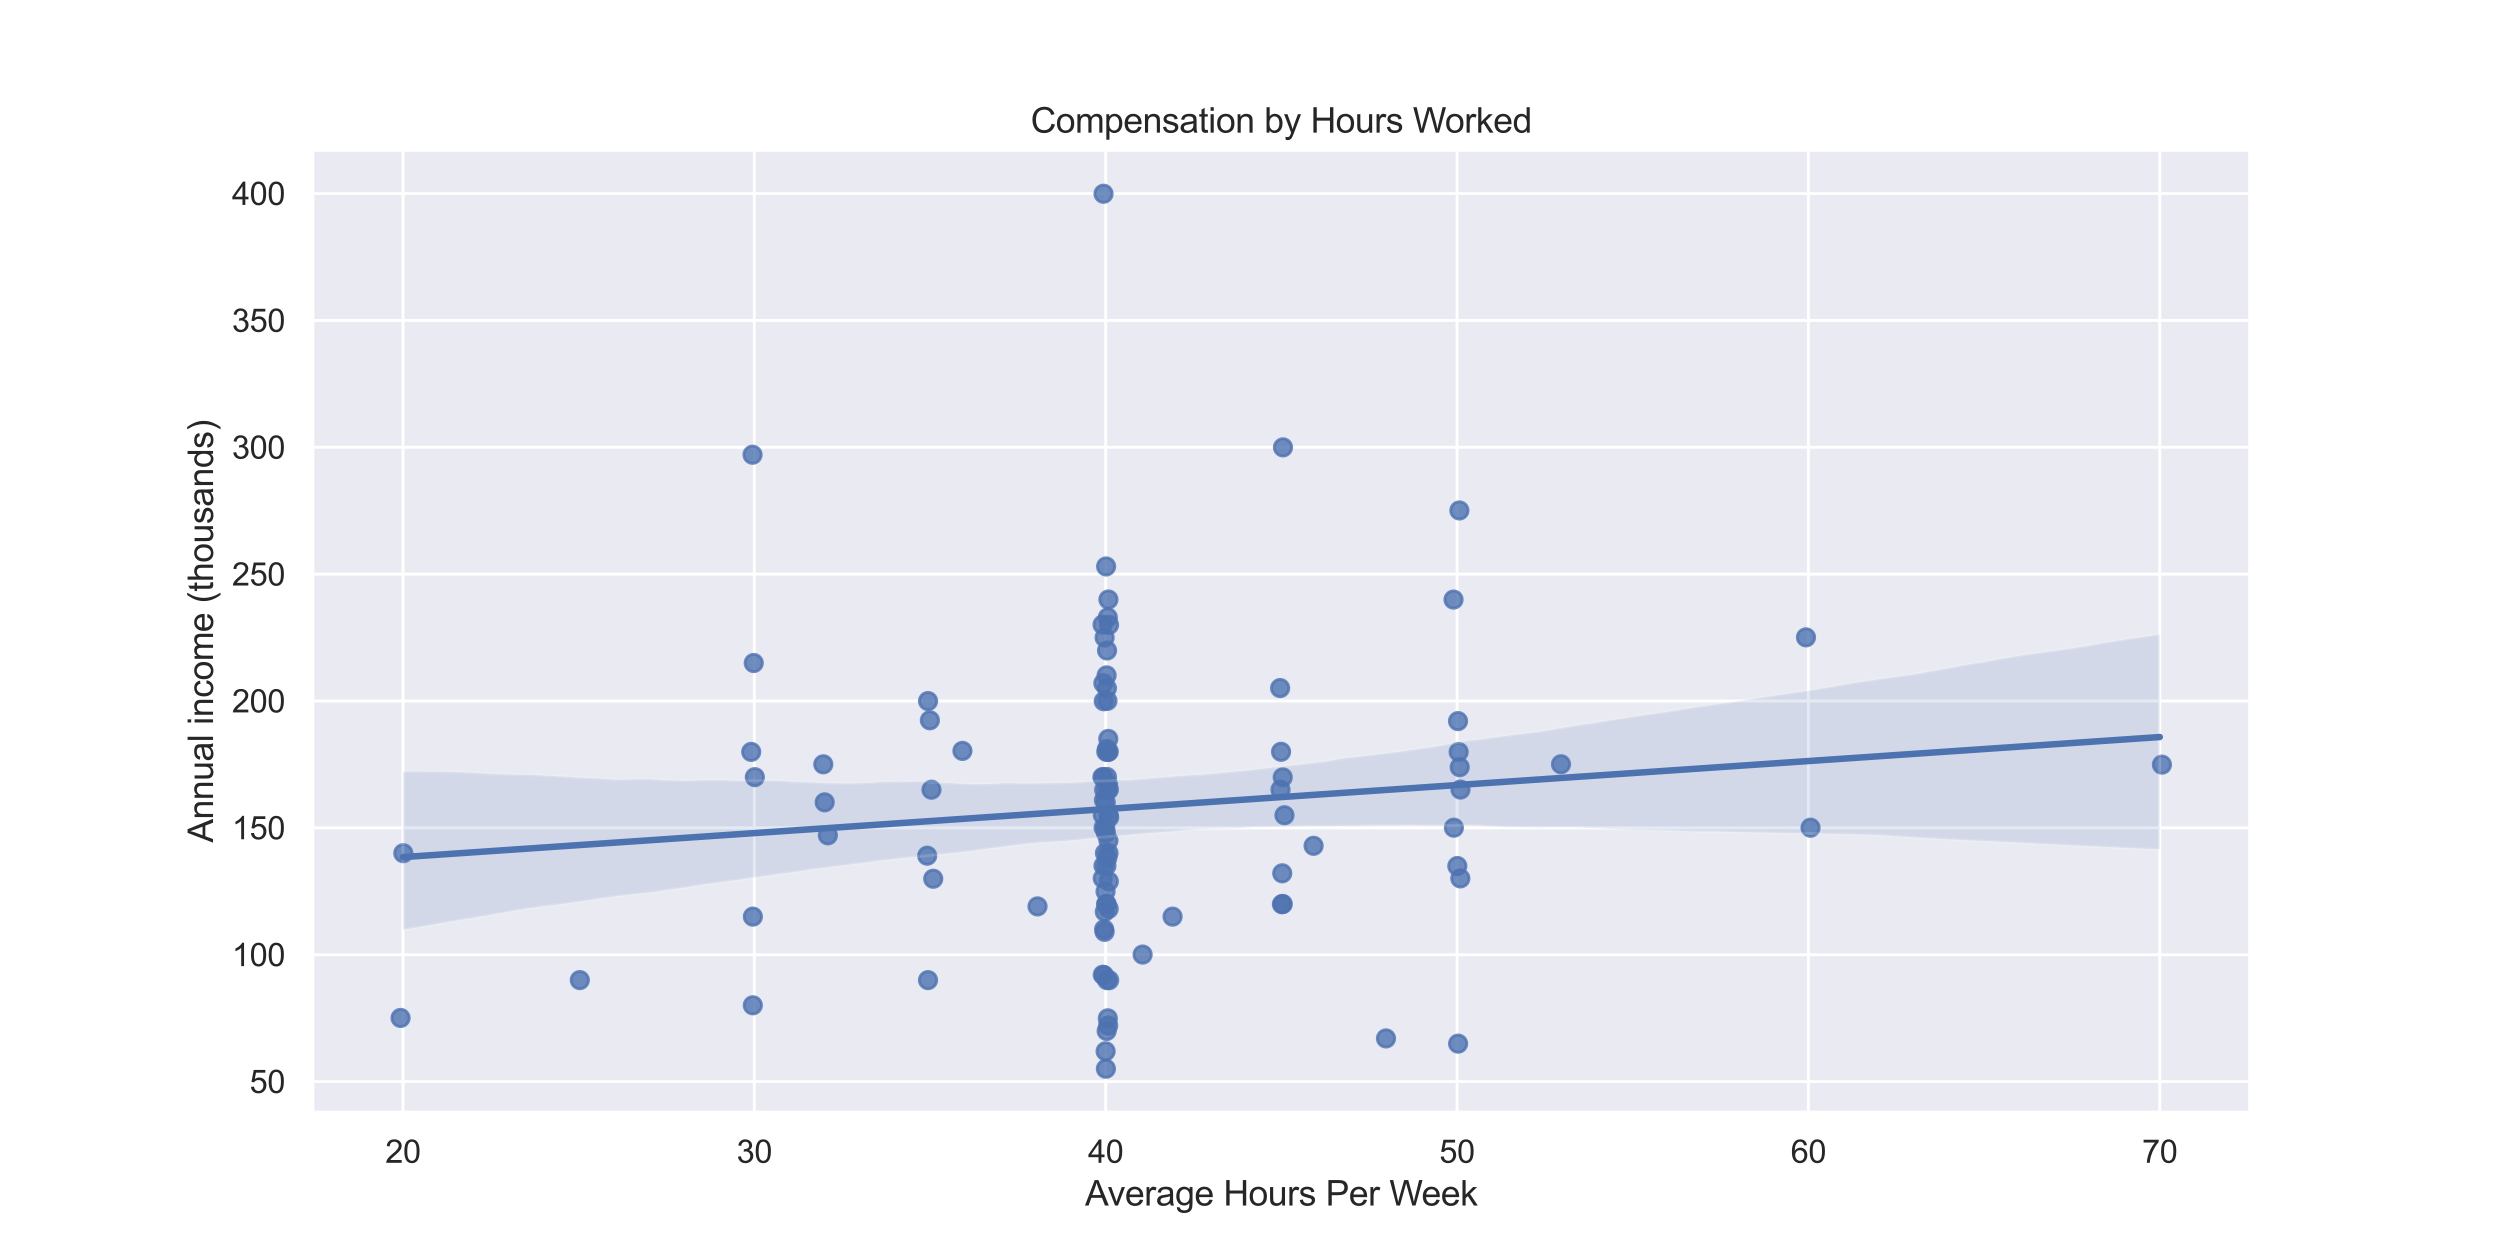 <?xml version="1.0" encoding="utf-8" standalone="no"?>
<!DOCTYPE svg PUBLIC "-//W3C//DTD SVG 1.1//EN"
  "http://www.w3.org/Graphics/SVG/1.1/DTD/svg11.dtd">
<svg xmlns:xlink="http://www.w3.org/1999/xlink" width="864pt" height="432pt" viewBox="0 0 864 432" xmlns="http://www.w3.org/2000/svg" version="1.1">
 <defs>
  <style type="text/css">*{stroke-linejoin: round; stroke-linecap: butt}</style>
 </defs>
 <g id="figure_1">
  <g id="patch_1">
   <path d="M 0 432 
L 864 432 
L 864 0 
L 0 0 
z
" style="fill: #ffffff"/>
  </g>
  <g id="axes_1">
   <g id="patch_2">
    <path d="M 108 384.48 
L 777.6 384.48 
L 777.6 51.84 
L 108 51.84 
z
" style="fill: #eaeaf2"/>
   </g>
   <g id="matplotlib.axis_1">
    <g id="xtick_1">
     <g id="line2d_1">
      <path d="M 139.269 384.48 
L 139.269 51.84 
" clip-path="url(#p8475f23c20)" style="fill: none; stroke: #ffffff; stroke-linecap: round"/>
     </g>
     <g id="text_1">
      <!-- 20 -->
      <g style="fill: #262626" transform="translate(133.152 401.854)scale(0.11 -0.11)">
       <defs>
        <path id="ArialMT-32" d="M 3222 541 
L 3222 0 
L 194 0 
Q 188 203 259 391 
Q 375 700 629 1000 
Q 884 1300 1366 1694 
Q 2113 2306 2375 2664 
Q 2638 3022 2638 3341 
Q 2638 3675 2398 3904 
Q 2159 4134 1775 4134 
Q 1369 4134 1125 3890 
Q 881 3647 878 3216 
L 300 3275 
Q 359 3922 746 4261 
Q 1134 4600 1788 4600 
Q 2447 4600 2831 4234 
Q 3216 3869 3216 3328 
Q 3216 3053 3103 2787 
Q 2991 2522 2730 2228 
Q 2469 1934 1863 1422 
Q 1356 997 1212 845 
Q 1069 694 975 541 
L 3222 541 
z
" transform="scale(0.016)"/>
        <path id="ArialMT-30" d="M 266 2259 
Q 266 3072 433 3567 
Q 600 4063 929 4331 
Q 1259 4600 1759 4600 
Q 2128 4600 2406 4451 
Q 2684 4303 2865 4023 
Q 3047 3744 3150 3342 
Q 3253 2941 3253 2259 
Q 3253 1453 3087 958 
Q 2922 463 2592 192 
Q 2263 -78 1759 -78 
Q 1097 -78 719 397 
Q 266 969 266 2259 
z
M 844 2259 
Q 844 1131 1108 757 
Q 1372 384 1759 384 
Q 2147 384 2411 759 
Q 2675 1134 2675 2259 
Q 2675 3391 2411 3762 
Q 2147 4134 1753 4134 
Q 1366 4134 1134 3806 
Q 844 3388 844 2259 
z
" transform="scale(0.016)"/>
       </defs>
       <use xlink:href="#ArialMT-32"/>
       <use xlink:href="#ArialMT-30" x="55.615"/>
      </g>
     </g>
    </g>
    <g id="xtick_2">
     <g id="line2d_2">
      <path d="M 260.696 384.48 
L 260.696 51.84 
" clip-path="url(#p8475f23c20)" style="fill: none; stroke: #ffffff; stroke-linecap: round"/>
     </g>
     <g id="text_2">
      <!-- 30 -->
      <g style="fill: #262626" transform="translate(254.579 401.854)scale(0.11 -0.11)">
       <defs>
        <path id="ArialMT-33" d="M 269 1209 
L 831 1284 
Q 928 806 1161 595 
Q 1394 384 1728 384 
Q 2125 384 2398 659 
Q 2672 934 2672 1341 
Q 2672 1728 2419 1979 
Q 2166 2231 1775 2231 
Q 1616 2231 1378 2169 
L 1441 2663 
Q 1497 2656 1531 2656 
Q 1891 2656 2178 2843 
Q 2466 3031 2466 3422 
Q 2466 3731 2256 3934 
Q 2047 4138 1716 4138 
Q 1388 4138 1169 3931 
Q 950 3725 888 3313 
L 325 3413 
Q 428 3978 793 4289 
Q 1159 4600 1703 4600 
Q 2078 4600 2393 4439 
Q 2709 4278 2876 4000 
Q 3044 3722 3044 3409 
Q 3044 3113 2884 2869 
Q 2725 2625 2413 2481 
Q 2819 2388 3044 2092 
Q 3269 1797 3269 1353 
Q 3269 753 2831 336 
Q 2394 -81 1725 -81 
Q 1122 -81 723 278 
Q 325 638 269 1209 
z
" transform="scale(0.016)"/>
       </defs>
       <use xlink:href="#ArialMT-33"/>
       <use xlink:href="#ArialMT-30" x="55.615"/>
      </g>
     </g>
    </g>
    <g id="xtick_3">
     <g id="line2d_3">
      <path d="M 382.123 384.48 
L 382.123 51.84 
" clip-path="url(#p8475f23c20)" style="fill: none; stroke: #ffffff; stroke-linecap: round"/>
     </g>
     <g id="text_3">
      <!-- 40 -->
      <g style="fill: #262626" transform="translate(376.006 401.854)scale(0.11 -0.11)">
       <defs>
        <path id="ArialMT-34" d="M 2069 0 
L 2069 1097 
L 81 1097 
L 81 1613 
L 2172 4581 
L 2631 4581 
L 2631 1613 
L 3250 1613 
L 3250 1097 
L 2631 1097 
L 2631 0 
L 2069 0 
z
M 2069 1613 
L 2069 3678 
L 634 1613 
L 2069 1613 
z
" transform="scale(0.016)"/>
       </defs>
       <use xlink:href="#ArialMT-34"/>
       <use xlink:href="#ArialMT-30" x="55.615"/>
      </g>
     </g>
    </g>
    <g id="xtick_4">
     <g id="line2d_4">
      <path d="M 503.55 384.48 
L 503.55 51.84 
" clip-path="url(#p8475f23c20)" style="fill: none; stroke: #ffffff; stroke-linecap: round"/>
     </g>
     <g id="text_4">
      <!-- 50 -->
      <g style="fill: #262626" transform="translate(497.433 401.854)scale(0.11 -0.11)">
       <defs>
        <path id="ArialMT-35" d="M 266 1200 
L 856 1250 
Q 922 819 1161 601 
Q 1400 384 1738 384 
Q 2144 384 2425 690 
Q 2706 997 2706 1503 
Q 2706 1984 2436 2262 
Q 2166 2541 1728 2541 
Q 1456 2541 1237 2417 
Q 1019 2294 894 2097 
L 366 2166 
L 809 4519 
L 3088 4519 
L 3088 3981 
L 1259 3981 
L 1013 2750 
Q 1425 3038 1878 3038 
Q 2478 3038 2890 2622 
Q 3303 2206 3303 1553 
Q 3303 931 2941 478 
Q 2500 -78 1738 -78 
Q 1113 -78 717 272 
Q 322 622 266 1200 
z
" transform="scale(0.016)"/>
       </defs>
       <use xlink:href="#ArialMT-35"/>
       <use xlink:href="#ArialMT-30" x="55.615"/>
      </g>
     </g>
    </g>
    <g id="xtick_5">
     <g id="line2d_5">
      <path d="M 624.976 384.48 
L 624.976 51.84 
" clip-path="url(#p8475f23c20)" style="fill: none; stroke: #ffffff; stroke-linecap: round"/>
     </g>
     <g id="text_5">
      <!-- 60 -->
      <g style="fill: #262626" transform="translate(618.859 401.854)scale(0.11 -0.11)">
       <defs>
        <path id="ArialMT-36" d="M 3184 3459 
L 2625 3416 
Q 2550 3747 2413 3897 
Q 2184 4138 1850 4138 
Q 1581 4138 1378 3988 
Q 1113 3794 959 3422 
Q 806 3050 800 2363 
Q 1003 2672 1297 2822 
Q 1591 2972 1913 2972 
Q 2475 2972 2870 2558 
Q 3266 2144 3266 1488 
Q 3266 1056 3080 686 
Q 2894 316 2569 119 
Q 2244 -78 1831 -78 
Q 1128 -78 684 439 
Q 241 956 241 2144 
Q 241 3472 731 4075 
Q 1159 4600 1884 4600 
Q 2425 4600 2770 4297 
Q 3116 3994 3184 3459 
z
M 888 1484 
Q 888 1194 1011 928 
Q 1134 663 1356 523 
Q 1578 384 1822 384 
Q 2178 384 2434 671 
Q 2691 959 2691 1453 
Q 2691 1928 2437 2201 
Q 2184 2475 1800 2475 
Q 1419 2475 1153 2201 
Q 888 1928 888 1484 
z
" transform="scale(0.016)"/>
       </defs>
       <use xlink:href="#ArialMT-36"/>
       <use xlink:href="#ArialMT-30" x="55.615"/>
      </g>
     </g>
    </g>
    <g id="xtick_6">
     <g id="line2d_6">
      <path d="M 746.403 384.48 
L 746.403 51.84 
" clip-path="url(#p8475f23c20)" style="fill: none; stroke: #ffffff; stroke-linecap: round"/>
     </g>
     <g id="text_6">
      <!-- 70 -->
      <g style="fill: #262626" transform="translate(740.286 401.854)scale(0.11 -0.11)">
       <defs>
        <path id="ArialMT-37" d="M 303 3981 
L 303 4522 
L 3269 4522 
L 3269 4084 
Q 2831 3619 2401 2847 
Q 1972 2075 1738 1259 
Q 1569 684 1522 0 
L 944 0 
Q 953 541 1156 1306 
Q 1359 2072 1739 2783 
Q 2119 3494 2547 3981 
L 303 3981 
z
" transform="scale(0.016)"/>
       </defs>
       <use xlink:href="#ArialMT-37"/>
       <use xlink:href="#ArialMT-30" x="55.615"/>
      </g>
     </g>
    </g>
    <g id="text_7">
     <!-- Average Hours Per Week -->
     <g style="fill: #262626" transform="translate(374.986 416.629)scale(0.12 -0.12)">
      <defs>
       <path id="ArialMT-41" d="M -9 0 
L 1750 4581 
L 2403 4581 
L 4278 0 
L 3588 0 
L 3053 1388 
L 1138 1388 
L 634 0 
L -9 0 
z
M 1313 1881 
L 2866 1881 
L 2388 3150 
Q 2169 3728 2063 4100 
Q 1975 3659 1816 3225 
L 1313 1881 
z
" transform="scale(0.016)"/>
       <path id="ArialMT-76" d="M 1344 0 
L 81 3319 
L 675 3319 
L 1388 1331 
Q 1503 1009 1600 663 
Q 1675 925 1809 1294 
L 2547 3319 
L 3125 3319 
L 1869 0 
L 1344 0 
z
" transform="scale(0.016)"/>
       <path id="ArialMT-65" d="M 2694 1069 
L 3275 997 
Q 3138 488 2766 206 
Q 2394 -75 1816 -75 
Q 1088 -75 661 373 
Q 234 822 234 1631 
Q 234 2469 665 2931 
Q 1097 3394 1784 3394 
Q 2450 3394 2872 2941 
Q 3294 2488 3294 1666 
Q 3294 1616 3291 1516 
L 816 1516 
Q 847 969 1125 678 
Q 1403 388 1819 388 
Q 2128 388 2347 550 
Q 2566 713 2694 1069 
z
M 847 1978 
L 2700 1978 
Q 2663 2397 2488 2606 
Q 2219 2931 1791 2931 
Q 1403 2931 1139 2672 
Q 875 2413 847 1978 
z
" transform="scale(0.016)"/>
       <path id="ArialMT-72" d="M 416 0 
L 416 3319 
L 922 3319 
L 922 2816 
Q 1116 3169 1280 3281 
Q 1444 3394 1641 3394 
Q 1925 3394 2219 3213 
L 2025 2691 
Q 1819 2813 1613 2813 
Q 1428 2813 1281 2702 
Q 1134 2591 1072 2394 
Q 978 2094 978 1738 
L 978 0 
L 416 0 
z
" transform="scale(0.016)"/>
       <path id="ArialMT-61" d="M 2588 409 
Q 2275 144 1986 34 
Q 1697 -75 1366 -75 
Q 819 -75 525 192 
Q 231 459 231 875 
Q 231 1119 342 1320 
Q 453 1522 633 1644 
Q 813 1766 1038 1828 
Q 1203 1872 1538 1913 
Q 2219 1994 2541 2106 
Q 2544 2222 2544 2253 
Q 2544 2597 2384 2738 
Q 2169 2928 1744 2928 
Q 1347 2928 1158 2789 
Q 969 2650 878 2297 
L 328 2372 
Q 403 2725 575 2942 
Q 747 3159 1072 3276 
Q 1397 3394 1825 3394 
Q 2250 3394 2515 3294 
Q 2781 3194 2906 3042 
Q 3031 2891 3081 2659 
Q 3109 2516 3109 2141 
L 3109 1391 
Q 3109 606 3145 398 
Q 3181 191 3288 0 
L 2700 0 
Q 2613 175 2588 409 
z
M 2541 1666 
Q 2234 1541 1622 1453 
Q 1275 1403 1131 1340 
Q 988 1278 909 1158 
Q 831 1038 831 891 
Q 831 666 1001 516 
Q 1172 366 1500 366 
Q 1825 366 2078 508 
Q 2331 650 2450 897 
Q 2541 1088 2541 1459 
L 2541 1666 
z
" transform="scale(0.016)"/>
       <path id="ArialMT-67" d="M 319 -275 
L 866 -356 
Q 900 -609 1056 -725 
Q 1266 -881 1628 -881 
Q 2019 -881 2231 -725 
Q 2444 -569 2519 -288 
Q 2563 -116 2559 434 
Q 2191 0 1641 0 
Q 956 0 581 494 
Q 206 988 206 1678 
Q 206 2153 378 2554 
Q 550 2956 876 3175 
Q 1203 3394 1644 3394 
Q 2231 3394 2613 2919 
L 2613 3319 
L 3131 3319 
L 3131 450 
Q 3131 -325 2973 -648 
Q 2816 -972 2473 -1159 
Q 2131 -1347 1631 -1347 
Q 1038 -1347 672 -1080 
Q 306 -813 319 -275 
z
M 784 1719 
Q 784 1066 1043 766 
Q 1303 466 1694 466 
Q 2081 466 2343 764 
Q 2606 1063 2606 1700 
Q 2606 2309 2336 2618 
Q 2066 2928 1684 2928 
Q 1309 2928 1046 2623 
Q 784 2319 784 1719 
z
" transform="scale(0.016)"/>
       <path id="ArialMT-20" transform="scale(0.016)"/>
       <path id="ArialMT-48" d="M 513 0 
L 513 4581 
L 1119 4581 
L 1119 2700 
L 3500 2700 
L 3500 4581 
L 4106 4581 
L 4106 0 
L 3500 0 
L 3500 2159 
L 1119 2159 
L 1119 0 
L 513 0 
z
" transform="scale(0.016)"/>
       <path id="ArialMT-6f" d="M 213 1659 
Q 213 2581 725 3025 
Q 1153 3394 1769 3394 
Q 2453 3394 2887 2945 
Q 3322 2497 3322 1706 
Q 3322 1066 3130 698 
Q 2938 331 2570 128 
Q 2203 -75 1769 -75 
Q 1072 -75 642 372 
Q 213 819 213 1659 
z
M 791 1659 
Q 791 1022 1069 705 
Q 1347 388 1769 388 
Q 2188 388 2466 706 
Q 2744 1025 2744 1678 
Q 2744 2294 2464 2611 
Q 2184 2928 1769 2928 
Q 1347 2928 1069 2612 
Q 791 2297 791 1659 
z
" transform="scale(0.016)"/>
       <path id="ArialMT-75" d="M 2597 0 
L 2597 488 
Q 2209 -75 1544 -75 
Q 1250 -75 995 37 
Q 741 150 617 320 
Q 494 491 444 738 
Q 409 903 409 1263 
L 409 3319 
L 972 3319 
L 972 1478 
Q 972 1038 1006 884 
Q 1059 663 1231 536 
Q 1403 409 1656 409 
Q 1909 409 2131 539 
Q 2353 669 2445 892 
Q 2538 1116 2538 1541 
L 2538 3319 
L 3100 3319 
L 3100 0 
L 2597 0 
z
" transform="scale(0.016)"/>
       <path id="ArialMT-73" d="M 197 991 
L 753 1078 
Q 800 744 1014 566 
Q 1228 388 1613 388 
Q 2000 388 2187 545 
Q 2375 703 2375 916 
Q 2375 1106 2209 1216 
Q 2094 1291 1634 1406 
Q 1016 1563 777 1677 
Q 538 1791 414 1992 
Q 291 2194 291 2438 
Q 291 2659 392 2848 
Q 494 3038 669 3163 
Q 800 3259 1026 3326 
Q 1253 3394 1513 3394 
Q 1903 3394 2198 3281 
Q 2494 3169 2634 2976 
Q 2775 2784 2828 2463 
L 2278 2388 
Q 2241 2644 2061 2787 
Q 1881 2931 1553 2931 
Q 1166 2931 1000 2803 
Q 834 2675 834 2503 
Q 834 2394 903 2306 
Q 972 2216 1119 2156 
Q 1203 2125 1616 2013 
Q 2213 1853 2448 1751 
Q 2684 1650 2818 1456 
Q 2953 1263 2953 975 
Q 2953 694 2789 445 
Q 2625 197 2315 61 
Q 2006 -75 1616 -75 
Q 969 -75 630 194 
Q 291 463 197 991 
z
" transform="scale(0.016)"/>
       <path id="ArialMT-50" d="M 494 0 
L 494 4581 
L 2222 4581 
Q 2678 4581 2919 4538 
Q 3256 4481 3484 4323 
Q 3713 4166 3852 3881 
Q 3991 3597 3991 3256 
Q 3991 2672 3619 2267 
Q 3247 1863 2275 1863 
L 1100 1863 
L 1100 0 
L 494 0 
z
M 1100 2403 
L 2284 2403 
Q 2872 2403 3119 2622 
Q 3366 2841 3366 3238 
Q 3366 3525 3220 3729 
Q 3075 3934 2838 4000 
Q 2684 4041 2272 4041 
L 1100 4041 
L 1100 2403 
z
" transform="scale(0.016)"/>
       <path id="ArialMT-57" d="M 1294 0 
L 78 4581 
L 700 4581 
L 1397 1578 
Q 1509 1106 1591 641 
Q 1766 1375 1797 1488 
L 2669 4581 
L 3400 4581 
L 4056 2263 
Q 4303 1400 4413 641 
Q 4500 1075 4641 1638 
L 5359 4581 
L 5969 4581 
L 4713 0 
L 4128 0 
L 3163 3491 
Q 3041 3928 3019 4028 
Q 2947 3713 2884 3491 
L 1913 0 
L 1294 0 
z
" transform="scale(0.016)"/>
       <path id="ArialMT-6b" d="M 425 0 
L 425 4581 
L 988 4581 
L 988 1969 
L 2319 3319 
L 3047 3319 
L 1778 2088 
L 3175 0 
L 2481 0 
L 1384 1697 
L 988 1316 
L 988 0 
L 425 0 
z
" transform="scale(0.016)"/>
      </defs>
      <use xlink:href="#ArialMT-41"/>
      <use xlink:href="#ArialMT-76" x="64.949"/>
      <use xlink:href="#ArialMT-65" x="114.949"/>
      <use xlink:href="#ArialMT-72" x="170.564"/>
      <use xlink:href="#ArialMT-61" x="203.865"/>
      <use xlink:href="#ArialMT-67" x="259.48"/>
      <use xlink:href="#ArialMT-65" x="315.096"/>
      <use xlink:href="#ArialMT-20" x="370.711"/>
      <use xlink:href="#ArialMT-48" x="398.494"/>
      <use xlink:href="#ArialMT-6f" x="470.711"/>
      <use xlink:href="#ArialMT-75" x="526.326"/>
      <use xlink:href="#ArialMT-72" x="581.941"/>
      <use xlink:href="#ArialMT-73" x="615.242"/>
      <use xlink:href="#ArialMT-20" x="665.242"/>
      <use xlink:href="#ArialMT-50" x="693.025"/>
      <use xlink:href="#ArialMT-65" x="759.725"/>
      <use xlink:href="#ArialMT-72" x="815.34"/>
      <use xlink:href="#ArialMT-20" x="848.641"/>
      <use xlink:href="#ArialMT-57" x="876.424"/>
      <use xlink:href="#ArialMT-65" x="969.059"/>
      <use xlink:href="#ArialMT-65" x="1024.674"/>
      <use xlink:href="#ArialMT-6b" x="1080.289"/>
     </g>
    </g>
   </g>
   <g id="matplotlib.axis_2">
    <g id="ytick_1">
     <g id="line2d_7">
      <path d="M 108 373.795 
L 777.6 373.795 
" clip-path="url(#p8475f23c20)" style="fill: none; stroke: #ffffff; stroke-linecap: round"/>
     </g>
     <g id="text_8">
      <!-- 50 -->
      <g style="fill: #262626" transform="translate(86.266 377.731)scale(0.11 -0.11)">
       <use xlink:href="#ArialMT-35"/>
       <use xlink:href="#ArialMT-30" x="55.615"/>
      </g>
     </g>
    </g>
    <g id="ytick_2">
     <g id="line2d_8">
      <path d="M 108 329.951 
L 777.6 329.951 
" clip-path="url(#p8475f23c20)" style="fill: none; stroke: #ffffff; stroke-linecap: round"/>
     </g>
     <g id="text_9">
      <!-- 100 -->
      <g style="fill: #262626" transform="translate(80.149 333.888)scale(0.11 -0.11)">
       <defs>
        <path id="ArialMT-31" d="M 2384 0 
L 1822 0 
L 1822 3584 
Q 1619 3391 1289 3197 
Q 959 3003 697 2906 
L 697 3450 
Q 1169 3672 1522 3987 
Q 1875 4303 2022 4600 
L 2384 4600 
L 2384 0 
z
" transform="scale(0.016)"/>
       </defs>
       <use xlink:href="#ArialMT-31"/>
       <use xlink:href="#ArialMT-30" x="55.615"/>
       <use xlink:href="#ArialMT-30" x="111.23"/>
      </g>
     </g>
    </g>
    <g id="ytick_3">
     <g id="line2d_9">
      <path d="M 108 286.108 
L 777.6 286.108 
" clip-path="url(#p8475f23c20)" style="fill: none; stroke: #ffffff; stroke-linecap: round"/>
     </g>
     <g id="text_10">
      <!-- 150 -->
      <g style="fill: #262626" transform="translate(80.149 290.045)scale(0.11 -0.11)">
       <use xlink:href="#ArialMT-31"/>
       <use xlink:href="#ArialMT-35" x="55.615"/>
       <use xlink:href="#ArialMT-30" x="111.23"/>
      </g>
     </g>
    </g>
    <g id="ytick_4">
     <g id="line2d_10">
      <path d="M 108 242.265 
L 777.6 242.265 
" clip-path="url(#p8475f23c20)" style="fill: none; stroke: #ffffff; stroke-linecap: round"/>
     </g>
     <g id="text_11">
      <!-- 200 -->
      <g style="fill: #262626" transform="translate(80.149 246.201)scale(0.11 -0.11)">
       <use xlink:href="#ArialMT-32"/>
       <use xlink:href="#ArialMT-30" x="55.615"/>
       <use xlink:href="#ArialMT-30" x="111.23"/>
      </g>
     </g>
    </g>
    <g id="ytick_5">
     <g id="line2d_11">
      <path d="M 108 198.421 
L 777.6 198.421 
" clip-path="url(#p8475f23c20)" style="fill: none; stroke: #ffffff; stroke-linecap: round"/>
     </g>
     <g id="text_12">
      <!-- 250 -->
      <g style="fill: #262626" transform="translate(80.149 202.358)scale(0.11 -0.11)">
       <use xlink:href="#ArialMT-32"/>
       <use xlink:href="#ArialMT-35" x="55.615"/>
       <use xlink:href="#ArialMT-30" x="111.23"/>
      </g>
     </g>
    </g>
    <g id="ytick_6">
     <g id="line2d_12">
      <path d="M 108 154.578 
L 777.6 154.578 
" clip-path="url(#p8475f23c20)" style="fill: none; stroke: #ffffff; stroke-linecap: round"/>
     </g>
     <g id="text_13">
      <!-- 300 -->
      <g style="fill: #262626" transform="translate(80.149 158.515)scale(0.11 -0.11)">
       <use xlink:href="#ArialMT-33"/>
       <use xlink:href="#ArialMT-30" x="55.615"/>
       <use xlink:href="#ArialMT-30" x="111.23"/>
      </g>
     </g>
    </g>
    <g id="ytick_7">
     <g id="line2d_13">
      <path d="M 108 110.735 
L 777.6 110.735 
" clip-path="url(#p8475f23c20)" style="fill: none; stroke: #ffffff; stroke-linecap: round"/>
     </g>
     <g id="text_14">
      <!-- 350 -->
      <g style="fill: #262626" transform="translate(80.149 114.671)scale(0.11 -0.11)">
       <use xlink:href="#ArialMT-33"/>
       <use xlink:href="#ArialMT-35" x="55.615"/>
       <use xlink:href="#ArialMT-30" x="111.23"/>
      </g>
     </g>
    </g>
    <g id="ytick_8">
     <g id="line2d_14">
      <path d="M 108 66.891 
L 777.6 66.891 
" clip-path="url(#p8475f23c20)" style="fill: none; stroke: #ffffff; stroke-linecap: round"/>
     </g>
     <g id="text_15">
      <!-- 400 -->
      <g style="fill: #262626" transform="translate(80.149 70.828)scale(0.11 -0.11)">
       <use xlink:href="#ArialMT-34"/>
       <use xlink:href="#ArialMT-30" x="55.615"/>
       <use xlink:href="#ArialMT-30" x="111.23"/>
      </g>
     </g>
    </g>
    <g id="text_16">
     <!-- Annual income (thousands) -->
     <g style="fill: #262626" transform="translate(73.623 291.198)rotate(-90)scale(0.12 -0.12)">
      <defs>
       <path id="ArialMT-6e" d="M 422 0 
L 422 3319 
L 928 3319 
L 928 2847 
Q 1294 3394 1984 3394 
Q 2284 3394 2536 3286 
Q 2788 3178 2913 3003 
Q 3038 2828 3088 2588 
Q 3119 2431 3119 2041 
L 3119 0 
L 2556 0 
L 2556 2019 
Q 2556 2363 2490 2533 
Q 2425 2703 2258 2804 
Q 2091 2906 1866 2906 
Q 1506 2906 1245 2678 
Q 984 2450 984 1813 
L 984 0 
L 422 0 
z
" transform="scale(0.016)"/>
       <path id="ArialMT-6c" d="M 409 0 
L 409 4581 
L 972 4581 
L 972 0 
L 409 0 
z
" transform="scale(0.016)"/>
       <path id="ArialMT-69" d="M 425 3934 
L 425 4581 
L 988 4581 
L 988 3934 
L 425 3934 
z
M 425 0 
L 425 3319 
L 988 3319 
L 988 0 
L 425 0 
z
" transform="scale(0.016)"/>
       <path id="ArialMT-63" d="M 2588 1216 
L 3141 1144 
Q 3050 572 2676 248 
Q 2303 -75 1759 -75 
Q 1078 -75 664 370 
Q 250 816 250 1647 
Q 250 2184 428 2587 
Q 606 2991 970 3192 
Q 1334 3394 1763 3394 
Q 2303 3394 2647 3120 
Q 2991 2847 3088 2344 
L 2541 2259 
Q 2463 2594 2264 2762 
Q 2066 2931 1784 2931 
Q 1359 2931 1093 2626 
Q 828 2322 828 1663 
Q 828 994 1084 691 
Q 1341 388 1753 388 
Q 2084 388 2306 591 
Q 2528 794 2588 1216 
z
" transform="scale(0.016)"/>
       <path id="ArialMT-6d" d="M 422 0 
L 422 3319 
L 925 3319 
L 925 2853 
Q 1081 3097 1340 3245 
Q 1600 3394 1931 3394 
Q 2300 3394 2536 3241 
Q 2772 3088 2869 2813 
Q 3263 3394 3894 3394 
Q 4388 3394 4653 3120 
Q 4919 2847 4919 2278 
L 4919 0 
L 4359 0 
L 4359 2091 
Q 4359 2428 4304 2576 
Q 4250 2725 4106 2815 
Q 3963 2906 3769 2906 
Q 3419 2906 3187 2673 
Q 2956 2441 2956 1928 
L 2956 0 
L 2394 0 
L 2394 2156 
Q 2394 2531 2256 2718 
Q 2119 2906 1806 2906 
Q 1569 2906 1367 2781 
Q 1166 2656 1075 2415 
Q 984 2175 984 1722 
L 984 0 
L 422 0 
z
" transform="scale(0.016)"/>
       <path id="ArialMT-28" d="M 1497 -1347 
Q 1031 -759 709 28 
Q 388 816 388 1659 
Q 388 2403 628 3084 
Q 909 3875 1497 4659 
L 1900 4659 
Q 1522 4009 1400 3731 
Q 1209 3300 1100 2831 
Q 966 2247 966 1656 
Q 966 153 1900 -1347 
L 1497 -1347 
z
" transform="scale(0.016)"/>
       <path id="ArialMT-74" d="M 1650 503 
L 1731 6 
Q 1494 -44 1306 -44 
Q 1000 -44 831 53 
Q 663 150 594 308 
Q 525 466 525 972 
L 525 2881 
L 113 2881 
L 113 3319 
L 525 3319 
L 525 4141 
L 1084 4478 
L 1084 3319 
L 1650 3319 
L 1650 2881 
L 1084 2881 
L 1084 941 
Q 1084 700 1114 631 
Q 1144 563 1211 522 
Q 1278 481 1403 481 
Q 1497 481 1650 503 
z
" transform="scale(0.016)"/>
       <path id="ArialMT-68" d="M 422 0 
L 422 4581 
L 984 4581 
L 984 2938 
Q 1378 3394 1978 3394 
Q 2347 3394 2619 3248 
Q 2891 3103 3008 2847 
Q 3125 2591 3125 2103 
L 3125 0 
L 2563 0 
L 2563 2103 
Q 2563 2525 2380 2717 
Q 2197 2909 1863 2909 
Q 1613 2909 1392 2779 
Q 1172 2650 1078 2428 
Q 984 2206 984 1816 
L 984 0 
L 422 0 
z
" transform="scale(0.016)"/>
       <path id="ArialMT-64" d="M 2575 0 
L 2575 419 
Q 2259 -75 1647 -75 
Q 1250 -75 917 144 
Q 584 363 401 755 
Q 219 1147 219 1656 
Q 219 2153 384 2558 
Q 550 2963 881 3178 
Q 1213 3394 1622 3394 
Q 1922 3394 2156 3267 
Q 2391 3141 2538 2938 
L 2538 4581 
L 3097 4581 
L 3097 0 
L 2575 0 
z
M 797 1656 
Q 797 1019 1065 703 
Q 1334 388 1700 388 
Q 2069 388 2326 689 
Q 2584 991 2584 1609 
Q 2584 2291 2321 2609 
Q 2059 2928 1675 2928 
Q 1300 2928 1048 2622 
Q 797 2316 797 1656 
z
" transform="scale(0.016)"/>
       <path id="ArialMT-29" d="M 791 -1347 
L 388 -1347 
Q 1322 153 1322 1656 
Q 1322 2244 1188 2822 
Q 1081 3291 891 3722 
Q 769 4003 388 4659 
L 791 4659 
Q 1378 3875 1659 3084 
Q 1900 2403 1900 1659 
Q 1900 816 1576 28 
Q 1253 -759 791 -1347 
z
" transform="scale(0.016)"/>
      </defs>
      <use xlink:href="#ArialMT-41"/>
      <use xlink:href="#ArialMT-6e" x="66.699"/>
      <use xlink:href="#ArialMT-6e" x="122.314"/>
      <use xlink:href="#ArialMT-75" x="177.93"/>
      <use xlink:href="#ArialMT-61" x="233.545"/>
      <use xlink:href="#ArialMT-6c" x="289.16"/>
      <use xlink:href="#ArialMT-20" x="311.377"/>
      <use xlink:href="#ArialMT-69" x="339.16"/>
      <use xlink:href="#ArialMT-6e" x="361.377"/>
      <use xlink:href="#ArialMT-63" x="416.992"/>
      <use xlink:href="#ArialMT-6f" x="466.992"/>
      <use xlink:href="#ArialMT-6d" x="522.607"/>
      <use xlink:href="#ArialMT-65" x="605.908"/>
      <use xlink:href="#ArialMT-20" x="661.523"/>
      <use xlink:href="#ArialMT-28" x="689.307"/>
      <use xlink:href="#ArialMT-74" x="722.607"/>
      <use xlink:href="#ArialMT-68" x="750.391"/>
      <use xlink:href="#ArialMT-6f" x="806.006"/>
      <use xlink:href="#ArialMT-75" x="861.621"/>
      <use xlink:href="#ArialMT-73" x="917.236"/>
      <use xlink:href="#ArialMT-61" x="967.236"/>
      <use xlink:href="#ArialMT-6e" x="1022.852"/>
      <use xlink:href="#ArialMT-64" x="1078.467"/>
      <use xlink:href="#ArialMT-73" x="1134.082"/>
      <use xlink:href="#ArialMT-29" x="1184.082"/>
     </g>
    </g>
   </g>
   <g id="PathCollection_1">
    <defs>
     <path id="m16ccf84550" d="M 0 3 
C 0.796 3 1.559 2.684 2.121 2.121 
C 2.684 1.559 3 0.796 3 0 
C 3 -0.796 2.684 -1.559 2.121 -2.121 
C 1.559 -2.684 0.796 -3 0 -3 
C -0.796 -3 -1.559 -2.684 -2.121 -2.121 
C -2.684 -1.559 -3 -0.796 -3 0 
C -3 0.796 -2.684 1.559 -2.121 2.121 
C -1.559 2.684 -0.796 3 0 3 
z
" style="stroke: #4c72b0; stroke-opacity: 0.8"/>
    </defs>
    <g clip-path="url(#p8475f23c20)">
     <use xlink:href="#m16ccf84550" x="260.496" y="229.136" style="fill: #4c72b0; fill-opacity: 0.8; stroke: #4c72b0; stroke-opacity: 0.8"/>
     <use xlink:href="#m16ccf84550" x="358.567" y="313.253" style="fill: #4c72b0; fill-opacity: 0.8; stroke: #4c72b0; stroke-opacity: 0.8"/>
     <use xlink:href="#m16ccf84550" x="394.886" y="329.892" style="fill: #4c72b0; fill-opacity: 0.8; stroke: #4c72b0; stroke-opacity: 0.8"/>
     <use xlink:href="#m16ccf84550" x="332.617" y="259.51" style="fill: #4c72b0; fill-opacity: 0.8; stroke: #4c72b0; stroke-opacity: 0.8"/>
     <use xlink:href="#m16ccf84550" x="504.475" y="265.123" style="fill: #4c72b0; fill-opacity: 0.8; stroke: #4c72b0; stroke-opacity: 0.8"/>
     <use xlink:href="#m16ccf84550" x="382.731" y="242.214" style="fill: #4c72b0; fill-opacity: 0.8; stroke: #4c72b0; stroke-opacity: 0.8"/>
     <use xlink:href="#m16ccf84550" x="381.112" y="336.881" style="fill: #4c72b0; fill-opacity: 0.8; stroke: #4c72b0; stroke-opacity: 0.8"/>
     <use xlink:href="#m16ccf84550" x="453.976" y="292.31" style="fill: #4c72b0; fill-opacity: 0.8; stroke: #4c72b0; stroke-opacity: 0.8"/>
     <use xlink:href="#m16ccf84550" x="503.894" y="249.215" style="fill: #4c72b0; fill-opacity: 0.8; stroke: #4c72b0; stroke-opacity: 0.8"/>
     <use xlink:href="#m16ccf84550" x="443.036" y="312.501" style="fill: #4c72b0; fill-opacity: 0.8; stroke: #4c72b0; stroke-opacity: 0.8"/>
     <use xlink:href="#m16ccf84550" x="382.596" y="224.813" style="fill: #4c72b0; fill-opacity: 0.8; stroke: #4c72b0; stroke-opacity: 0.8"/>
     <use xlink:href="#m16ccf84550" x="321.362" y="248.928" style="fill: #4c72b0; fill-opacity: 0.8; stroke: #4c72b0; stroke-opacity: 0.8"/>
     <use xlink:href="#m16ccf84550" x="381.594" y="321.139" style="fill: #4c72b0; fill-opacity: 0.8; stroke: #4c72b0; stroke-opacity: 0.8"/>
     <use xlink:href="#m16ccf84550" x="381.002" y="268.581" style="fill: #4c72b0; fill-opacity: 0.8; stroke: #4c72b0; stroke-opacity: 0.8"/>
     <use xlink:href="#m16ccf84550" x="260.87" y="268.585" style="fill: #4c72b0; fill-opacity: 0.8; stroke: #4c72b0; stroke-opacity: 0.8"/>
     <use xlink:href="#m16ccf84550" x="382.462" y="356.301" style="fill: #4c72b0; fill-opacity: 0.8; stroke: #4c72b0; stroke-opacity: 0.8"/>
     <use xlink:href="#m16ccf84550" x="381.863" y="294.818" style="fill: #4c72b0; fill-opacity: 0.8; stroke: #4c72b0; stroke-opacity: 0.8"/>
     <use xlink:href="#m16ccf84550" x="382.156" y="277.396" style="fill: #4c72b0; fill-opacity: 0.8; stroke: #4c72b0; stroke-opacity: 0.8"/>
     <use xlink:href="#m16ccf84550" x="382.9" y="259.859" style="fill: #4c72b0; fill-opacity: 0.8; stroke: #4c72b0; stroke-opacity: 0.8"/>
     <use xlink:href="#m16ccf84550" x="383.157" y="281.761" style="fill: #4c72b0; fill-opacity: 0.8; stroke: #4c72b0; stroke-opacity: 0.8"/>
     <use xlink:href="#m16ccf84550" x="443.323" y="312.414" style="fill: #4c72b0; fill-opacity: 0.8; stroke: #4c72b0; stroke-opacity: 0.8"/>
     <use xlink:href="#m16ccf84550" x="502.341" y="207.213" style="fill: #4c72b0; fill-opacity: 0.8; stroke: #4c72b0; stroke-opacity: 0.8"/>
     <use xlink:href="#m16ccf84550" x="320.725" y="338.73" style="fill: #4c72b0; fill-opacity: 0.8; stroke: #4c72b0; stroke-opacity: 0.8"/>
     <use xlink:href="#m16ccf84550" x="504.745" y="272.879" style="fill: #4c72b0; fill-opacity: 0.8; stroke: #4c72b0; stroke-opacity: 0.8"/>
     <use xlink:href="#m16ccf84550" x="381.114" y="303.559" style="fill: #4c72b0; fill-opacity: 0.8; stroke: #4c72b0; stroke-opacity: 0.8"/>
     <use xlink:href="#m16ccf84550" x="382.337" y="259.818" style="fill: #4c72b0; fill-opacity: 0.8; stroke: #4c72b0; stroke-opacity: 0.8"/>
     <use xlink:href="#m16ccf84550" x="322.523" y="303.699" style="fill: #4c72b0; fill-opacity: 0.8; stroke: #4c72b0; stroke-opacity: 0.8"/>
     <use xlink:href="#m16ccf84550" x="383.334" y="338.741" style="fill: #4c72b0; fill-opacity: 0.8; stroke: #4c72b0; stroke-opacity: 0.8"/>
     <use xlink:href="#m16ccf84550" x="624.147" y="220.268" style="fill: #4c72b0; fill-opacity: 0.8; stroke: #4c72b0; stroke-opacity: 0.8"/>
     <use xlink:href="#m16ccf84550" x="442.737" y="259.821" style="fill: #4c72b0; fill-opacity: 0.8; stroke: #4c72b0; stroke-opacity: 0.8"/>
     <use xlink:href="#m16ccf84550" x="383.285" y="215.968" style="fill: #4c72b0; fill-opacity: 0.8; stroke: #4c72b0; stroke-opacity: 0.8"/>
     <use xlink:href="#m16ccf84550" x="381.136" y="281.703" style="fill: #4c72b0; fill-opacity: 0.8; stroke: #4c72b0; stroke-opacity: 0.8"/>
     <use xlink:href="#m16ccf84550" x="286.11" y="288.692" style="fill: #4c72b0; fill-opacity: 0.8; stroke: #4c72b0; stroke-opacity: 0.8"/>
     <use xlink:href="#m16ccf84550" x="382.859" y="351.933" style="fill: #4c72b0; fill-opacity: 0.8; stroke: #4c72b0; stroke-opacity: 0.8"/>
     <use xlink:href="#m16ccf84550" x="200.383" y="338.723" style="fill: #4c72b0; fill-opacity: 0.8; stroke: #4c72b0; stroke-opacity: 0.8"/>
     <use xlink:href="#m16ccf84550" x="285.011" y="277.284" style="fill: #4c72b0; fill-opacity: 0.8; stroke: #4c72b0; stroke-opacity: 0.8"/>
     <use xlink:href="#m16ccf84550" x="320.444" y="295.728" style="fill: #4c72b0; fill-opacity: 0.8; stroke: #4c72b0; stroke-opacity: 0.8"/>
     <use xlink:href="#m16ccf84550" x="383.214" y="304.604" style="fill: #4c72b0; fill-opacity: 0.8; stroke: #4c72b0; stroke-opacity: 0.8"/>
     <use xlink:href="#m16ccf84550" x="382.562" y="258.846" style="fill: #4c72b0; fill-opacity: 0.8; stroke: #4c72b0; stroke-opacity: 0.8"/>
     <use xlink:href="#m16ccf84550" x="503.926" y="360.683" style="fill: #4c72b0; fill-opacity: 0.8; stroke: #4c72b0; stroke-opacity: 0.8"/>
     <use xlink:href="#m16ccf84550" x="383.072" y="207.186" style="fill: #4c72b0; fill-opacity: 0.8; stroke: #4c72b0; stroke-opacity: 0.8"/>
     <use xlink:href="#m16ccf84550" x="381.527" y="337.012" style="fill: #4c72b0; fill-opacity: 0.8; stroke: #4c72b0; stroke-opacity: 0.8"/>
     <use xlink:href="#m16ccf84550" x="259.616" y="259.856" style="fill: #4c72b0; fill-opacity: 0.8; stroke: #4c72b0; stroke-opacity: 0.8"/>
     <use xlink:href="#m16ccf84550" x="321.914" y="272.926" style="fill: #4c72b0; fill-opacity: 0.8; stroke: #4c72b0; stroke-opacity: 0.8"/>
     <use xlink:href="#m16ccf84550" x="381.322" y="236.119" style="fill: #4c72b0; fill-opacity: 0.8; stroke: #4c72b0; stroke-opacity: 0.8"/>
     <use xlink:href="#m16ccf84550" x="383.319" y="282.521" style="fill: #4c72b0; fill-opacity: 0.8; stroke: #4c72b0; stroke-opacity: 0.8"/>
     <use xlink:href="#m16ccf84550" x="381.975" y="286.146" style="fill: #4c72b0; fill-opacity: 0.8; stroke: #4c72b0; stroke-opacity: 0.8"/>
     <use xlink:href="#m16ccf84550" x="504.364" y="176.414" style="fill: #4c72b0; fill-opacity: 0.8; stroke: #4c72b0; stroke-opacity: 0.8"/>
     <use xlink:href="#m16ccf84550" x="382.995" y="354.439" style="fill: #4c72b0; fill-opacity: 0.8; stroke: #4c72b0; stroke-opacity: 0.8"/>
     <use xlink:href="#m16ccf84550" x="539.484" y="264.122" style="fill: #4c72b0; fill-opacity: 0.8; stroke: #4c72b0; stroke-opacity: 0.8"/>
     <use xlink:href="#m16ccf84550" x="405.241" y="316.787" style="fill: #4c72b0; fill-opacity: 0.8; stroke: #4c72b0; stroke-opacity: 0.8"/>
     <use xlink:href="#m16ccf84550" x="442.536" y="272.908" style="fill: #4c72b0; fill-opacity: 0.8; stroke: #4c72b0; stroke-opacity: 0.8"/>
     <use xlink:href="#m16ccf84550" x="138.436" y="351.799" style="fill: #4c72b0; fill-opacity: 0.8; stroke: #4c72b0; stroke-opacity: 0.8"/>
     <use xlink:href="#m16ccf84550" x="383.183" y="259.77" style="fill: #4c72b0; fill-opacity: 0.8; stroke: #4c72b0; stroke-opacity: 0.8"/>
     <use xlink:href="#m16ccf84550" x="503.653" y="299.3" style="fill: #4c72b0; fill-opacity: 0.8; stroke: #4c72b0; stroke-opacity: 0.8"/>
     <use xlink:href="#m16ccf84550" x="504.116" y="259.885" style="fill: #4c72b0; fill-opacity: 0.8; stroke: #4c72b0; stroke-opacity: 0.8"/>
     <use xlink:href="#m16ccf84550" x="504.693" y="303.572" style="fill: #4c72b0; fill-opacity: 0.8; stroke: #4c72b0; stroke-opacity: 0.8"/>
     <use xlink:href="#m16ccf84550" x="478.999" y="358.878" style="fill: #4c72b0; fill-opacity: 0.8; stroke: #4c72b0; stroke-opacity: 0.8"/>
     <use xlink:href="#m16ccf84550" x="381.758" y="220.337" style="fill: #4c72b0; fill-opacity: 0.8; stroke: #4c72b0; stroke-opacity: 0.8"/>
     <use xlink:href="#m16ccf84550" x="383.075" y="290.496" style="fill: #4c72b0; fill-opacity: 0.8; stroke: #4c72b0; stroke-opacity: 0.8"/>
     <use xlink:href="#m16ccf84550" x="382.374" y="299.267" style="fill: #4c72b0; fill-opacity: 0.8; stroke: #4c72b0; stroke-opacity: 0.8"/>
     <use xlink:href="#m16ccf84550" x="443.402" y="154.61" style="fill: #4c72b0; fill-opacity: 0.8; stroke: #4c72b0; stroke-opacity: 0.8"/>
     <use xlink:href="#m16ccf84550" x="382.76" y="272.978" style="fill: #4c72b0; fill-opacity: 0.8; stroke: #4c72b0; stroke-opacity: 0.8"/>
     <use xlink:href="#m16ccf84550" x="381.818" y="315.1" style="fill: #4c72b0; fill-opacity: 0.8; stroke: #4c72b0; stroke-opacity: 0.8"/>
     <use xlink:href="#m16ccf84550" x="381.597" y="272.993" style="fill: #4c72b0; fill-opacity: 0.8; stroke: #4c72b0; stroke-opacity: 0.8"/>
     <use xlink:href="#m16ccf84550" x="139.389" y="294.868" style="fill: #4c72b0; fill-opacity: 0.8; stroke: #4c72b0; stroke-opacity: 0.8"/>
     <use xlink:href="#m16ccf84550" x="382.939" y="271.12" style="fill: #4c72b0; fill-opacity: 0.8; stroke: #4c72b0; stroke-opacity: 0.8"/>
     <use xlink:href="#m16ccf84550" x="284.53" y="264.146" style="fill: #4c72b0; fill-opacity: 0.8; stroke: #4c72b0; stroke-opacity: 0.8"/>
     <use xlink:href="#m16ccf84550" x="383.218" y="272.896" style="fill: #4c72b0; fill-opacity: 0.8; stroke: #4c72b0; stroke-opacity: 0.8"/>
     <use xlink:href="#m16ccf84550" x="320.731" y="242.284" style="fill: #4c72b0; fill-opacity: 0.8; stroke: #4c72b0; stroke-opacity: 0.8"/>
     <use xlink:href="#m16ccf84550" x="382.859" y="213.372" style="fill: #4c72b0; fill-opacity: 0.8; stroke: #4c72b0; stroke-opacity: 0.8"/>
     <use xlink:href="#m16ccf84550" x="381.451" y="242.343" style="fill: #4c72b0; fill-opacity: 0.8; stroke: #4c72b0; stroke-opacity: 0.8"/>
     <use xlink:href="#m16ccf84550" x="442.411" y="237.796" style="fill: #4c72b0; fill-opacity: 0.8; stroke: #4c72b0; stroke-opacity: 0.8"/>
     <use xlink:href="#m16ccf84550" x="260.197" y="316.79" style="fill: #4c72b0; fill-opacity: 0.8; stroke: #4c72b0; stroke-opacity: 0.8"/>
     <use xlink:href="#m16ccf84550" x="381.35" y="268.644" style="fill: #4c72b0; fill-opacity: 0.8; stroke: #4c72b0; stroke-opacity: 0.8"/>
     <use xlink:href="#m16ccf84550" x="382.079" y="308.099" style="fill: #4c72b0; fill-opacity: 0.8; stroke: #4c72b0; stroke-opacity: 0.8"/>
     <use xlink:href="#m16ccf84550" x="382.27" y="195.767" style="fill: #4c72b0; fill-opacity: 0.8; stroke: #4c72b0; stroke-opacity: 0.8"/>
     <use xlink:href="#m16ccf84550" x="382.212" y="287.928" style="fill: #4c72b0; fill-opacity: 0.8; stroke: #4c72b0; stroke-opacity: 0.8"/>
     <use xlink:href="#m16ccf84550" x="381.739" y="322.054" style="fill: #4c72b0; fill-opacity: 0.8; stroke: #4c72b0; stroke-opacity: 0.8"/>
     <use xlink:href="#m16ccf84550" x="381.364" y="299.207" style="fill: #4c72b0; fill-opacity: 0.8; stroke: #4c72b0; stroke-opacity: 0.8"/>
     <use xlink:href="#m16ccf84550" x="382.445" y="233.413" style="fill: #4c72b0; fill-opacity: 0.8; stroke: #4c72b0; stroke-opacity: 0.8"/>
     <use xlink:href="#m16ccf84550" x="383.166" y="314.095" style="fill: #4c72b0; fill-opacity: 0.8; stroke: #4c72b0; stroke-opacity: 0.8"/>
     <use xlink:href="#m16ccf84550" x="260.178" y="347.431" style="fill: #4c72b0; fill-opacity: 0.8; stroke: #4c72b0; stroke-opacity: 0.8"/>
     <use xlink:href="#m16ccf84550" x="381.046" y="215.871" style="fill: #4c72b0; fill-opacity: 0.8; stroke: #4c72b0; stroke-opacity: 0.8"/>
     <use xlink:href="#m16ccf84550" x="381.407" y="286.062" style="fill: #4c72b0; fill-opacity: 0.8; stroke: #4c72b0; stroke-opacity: 0.8"/>
     <use xlink:href="#m16ccf84550" x="382.437" y="312.404" style="fill: #4c72b0; fill-opacity: 0.8; stroke: #4c72b0; stroke-opacity: 0.8"/>
     <use xlink:href="#m16ccf84550" x="381.508" y="276.532" style="fill: #4c72b0; fill-opacity: 0.8; stroke: #4c72b0; stroke-opacity: 0.8"/>
     <use xlink:href="#m16ccf84550" x="383.022" y="255.373" style="fill: #4c72b0; fill-opacity: 0.8; stroke: #4c72b0; stroke-opacity: 0.8"/>
     <use xlink:href="#m16ccf84550" x="443.91" y="281.749" style="fill: #4c72b0; fill-opacity: 0.8; stroke: #4c72b0; stroke-opacity: 0.8"/>
     <use xlink:href="#m16ccf84550" x="382.675" y="296.584" style="fill: #4c72b0; fill-opacity: 0.8; stroke: #4c72b0; stroke-opacity: 0.8"/>
     <use xlink:href="#m16ccf84550" x="382.101" y="363.324" style="fill: #4c72b0; fill-opacity: 0.8; stroke: #4c72b0; stroke-opacity: 0.8"/>
     <use xlink:href="#m16ccf84550" x="381.382" y="66.96" style="fill: #4c72b0; fill-opacity: 0.8; stroke: #4c72b0; stroke-opacity: 0.8"/>
     <use xlink:href="#m16ccf84550" x="383.105" y="294.79" style="fill: #4c72b0; fill-opacity: 0.8; stroke: #4c72b0; stroke-opacity: 0.8"/>
     <use xlink:href="#m16ccf84550" x="443.143" y="301.814" style="fill: #4c72b0; fill-opacity: 0.8; stroke: #4c72b0; stroke-opacity: 0.8"/>
     <use xlink:href="#m16ccf84550" x="502.467" y="286.053" style="fill: #4c72b0; fill-opacity: 0.8; stroke: #4c72b0; stroke-opacity: 0.8"/>
     <use xlink:href="#m16ccf84550" x="443.313" y="268.641" style="fill: #4c72b0; fill-opacity: 0.8; stroke: #4c72b0; stroke-opacity: 0.8"/>
     <use xlink:href="#m16ccf84550" x="260.079" y="157.149" style="fill: #4c72b0; fill-opacity: 0.8; stroke: #4c72b0; stroke-opacity: 0.8"/>
     <use xlink:href="#m16ccf84550" x="382.199" y="369.36" style="fill: #4c72b0; fill-opacity: 0.8; stroke: #4c72b0; stroke-opacity: 0.8"/>
     <use xlink:href="#m16ccf84550" x="625.718" y="286.057" style="fill: #4c72b0; fill-opacity: 0.8; stroke: #4c72b0; stroke-opacity: 0.8"/>
     <use xlink:href="#m16ccf84550" x="382.557" y="237.874" style="fill: #4c72b0; fill-opacity: 0.8; stroke: #4c72b0; stroke-opacity: 0.8"/>
     <use xlink:href="#m16ccf84550" x="382.282" y="312.502" style="fill: #4c72b0; fill-opacity: 0.8; stroke: #4c72b0; stroke-opacity: 0.8"/>
     <use xlink:href="#m16ccf84550" x="382.573" y="268.52" style="fill: #4c72b0; fill-opacity: 0.8; stroke: #4c72b0; stroke-opacity: 0.8"/>
     <use xlink:href="#m16ccf84550" x="747.164" y="264.261" style="fill: #4c72b0; fill-opacity: 0.8; stroke: #4c72b0; stroke-opacity: 0.8"/>
     <use xlink:href="#m16ccf84550" x="382.563" y="338.721" style="fill: #4c72b0; fill-opacity: 0.8; stroke: #4c72b0; stroke-opacity: 0.8"/>
    </g>
   </g>
   <g id="PolyCollection_1">
    <defs>
     <path id="m73294888c0" d="M 139.269 -165.35 
L 139.269 -110.674 
L 145.402 -111.681 
L 151.535 -112.76 
L 157.667 -113.868 
L 163.8 -114.839 
L 169.933 -115.894 
L 176.065 -116.972 
L 182.198 -117.996 
L 188.331 -118.854 
L 194.463 -119.604 
L 200.596 -120.467 
L 206.729 -121.375 
L 212.861 -122.278 
L 218.994 -122.973 
L 225.127 -123.595 
L 231.259 -124.58 
L 237.392 -125.351 
L 243.525 -126.369 
L 249.657 -127.194 
L 255.79 -128.055 
L 261.923 -128.88 
L 268.055 -129.804 
L 274.188 -130.565 
L 280.321 -131.55 
L 286.453 -132.278 
L 292.586 -133.099 
L 298.719 -133.813 
L 304.851 -134.702 
L 310.984 -135.324 
L 317.117 -135.945 
L 323.249 -136.568 
L 329.382 -137.191 
L 335.514 -137.879 
L 341.647 -138.807 
L 347.78 -139.529 
L 353.912 -140.314 
L 360.045 -140.894 
L 366.178 -141.206 
L 372.31 -141.731 
L 378.443 -142.444 
L 384.576 -143.022 
L 390.708 -143.497 
L 396.841 -144.036 
L 402.974 -144.509 
L 409.106 -145.06 
L 415.239 -145.467 
L 421.372 -145.662 
L 427.504 -145.713 
L 433.637 -146.167 
L 439.77 -146.193 
L 445.902 -146.354 
L 452.035 -146.472 
L 458.168 -146.487 
L 464.3 -146.553 
L 470.433 -146.618 
L 476.566 -146.748 
L 482.698 -146.763 
L 488.831 -146.827 
L 494.964 -146.696 
L 501.096 -146.725 
L 507.229 -146.86 
L 513.362 -146.568 
L 519.494 -146.215 
L 525.627 -146.055 
L 531.76 -145.968 
L 537.892 -146.049 
L 544.025 -146.063 
L 550.158 -145.813 
L 556.29 -145.563 
L 562.423 -145.313 
L 568.556 -145.16 
L 574.688 -145.03 
L 580.821 -144.84 
L 586.954 -144.644 
L 593.086 -144.645 
L 599.219 -144.467 
L 605.352 -144.344 
L 611.484 -144.24 
L 617.617 -144.128 
L 623.75 -144.005 
L 629.882 -143.882 
L 636.015 -143.754 
L 642.148 -143.621 
L 648.28 -143.434 
L 654.413 -143.051 
L 660.546 -142.669 
L 666.678 -142.286 
L 672.811 -141.969 
L 678.944 -141.671 
L 685.076 -141.372 
L 691.209 -141.074 
L 697.342 -140.776 
L 703.474 -140.478 
L 709.607 -140.18 
L 715.74 -139.883 
L 721.872 -139.587 
L 728.005 -139.294 
L 734.138 -139.002 
L 740.27 -138.711 
L 746.403 -138.419 
L 746.403 -212.765 
L 746.403 -212.765 
L 740.27 -211.841 
L 734.138 -210.917 
L 728.005 -209.957 
L 721.872 -208.894 
L 715.74 -207.893 
L 709.607 -207.025 
L 703.474 -206.156 
L 697.342 -205.287 
L 691.209 -204.258 
L 685.076 -203.113 
L 678.944 -202.125 
L 672.811 -200.999 
L 666.678 -199.873 
L 660.546 -198.819 
L 654.413 -197.959 
L 648.28 -197.099 
L 642.148 -196.239 
L 636.015 -195.194 
L 629.882 -194.122 
L 623.75 -193.159 
L 617.617 -192.239 
L 611.484 -191.318 
L 605.352 -190.398 
L 599.219 -189.474 
L 593.086 -188.546 
L 586.954 -187.721 
L 580.821 -186.75 
L 574.688 -185.775 
L 568.556 -184.955 
L 562.423 -183.982 
L 556.29 -183.04 
L 550.158 -182.035 
L 544.025 -181.142 
L 537.892 -180.112 
L 531.76 -179.083 
L 525.627 -178.35 
L 519.494 -177.543 
L 513.362 -176.718 
L 507.229 -175.98 
L 501.096 -174.905 
L 494.964 -173.823 
L 488.831 -172.975 
L 482.698 -172.097 
L 476.566 -171.381 
L 470.433 -170.59 
L 464.3 -169.952 
L 458.168 -168.86 
L 452.035 -168.137 
L 445.902 -167.395 
L 439.77 -166.74 
L 433.637 -166.039 
L 427.504 -165.432 
L 421.372 -164.809 
L 415.239 -164.27 
L 409.106 -163.939 
L 402.974 -163.462 
L 396.841 -162.94 
L 390.708 -162.426 
L 384.576 -162.239 
L 378.443 -162.007 
L 372.31 -161.577 
L 366.178 -161.383 
L 360.045 -161.28 
L 353.912 -161.209 
L 347.78 -161.353 
L 341.647 -161.01 
L 335.514 -160.977 
L 329.382 -161.293 
L 323.249 -161.604 
L 317.117 -161.915 
L 310.984 -161.857 
L 304.851 -161.787 
L 298.719 -161.343 
L 292.586 -161.244 
L 286.453 -161.316 
L 280.321 -161.562 
L 274.188 -161.841 
L 268.055 -162.244 
L 261.923 -162.16 
L 255.79 -162.16 
L 249.657 -162.388 
L 243.525 -162.364 
L 237.392 -162.196 
L 231.259 -162.318 
L 225.127 -162.677 
L 218.994 -162.667 
L 212.861 -162.535 
L 206.729 -162.973 
L 200.596 -163.244 
L 194.463 -163.605 
L 188.331 -163.961 
L 182.198 -164.272 
L 176.065 -164.333 
L 169.933 -164.549 
L 163.8 -164.894 
L 157.667 -165.204 
L 151.535 -165.304 
L 145.402 -165.369 
L 139.269 -165.35 
z
" style="stroke: #ffffff; stroke-opacity: 0.15"/>
    </defs>
    <g clip-path="url(#p8475f23c20)">
     <use xlink:href="#m73294888c0" x="0" y="432" style="fill: #4c72b0; fill-opacity: 0.15; stroke: #ffffff; stroke-opacity: 0.15"/>
    </g>
   </g>
   <g id="line2d_15">
    <path d="M 139.269 296.219 
L 145.402 295.8 
L 151.535 295.381 
L 157.667 294.962 
L 163.8 294.543 
L 169.933 294.123 
L 176.065 293.704 
L 182.198 293.285 
L 188.331 292.866 
L 194.463 292.447 
L 200.596 292.027 
L 206.729 291.608 
L 212.861 291.189 
L 218.994 290.77 
L 225.127 290.351 
L 231.259 289.932 
L 237.392 289.512 
L 243.525 289.093 
L 249.657 288.674 
L 255.79 288.255 
L 261.923 287.836 
L 268.055 287.417 
L 274.188 286.997 
L 280.321 286.578 
L 286.453 286.159 
L 292.586 285.74 
L 298.719 285.321 
L 304.851 284.902 
L 310.984 284.482 
L 317.117 284.063 
L 323.249 283.644 
L 329.382 283.225 
L 335.514 282.806 
L 341.647 282.387 
L 347.78 281.967 
L 353.912 281.548 
L 360.045 281.129 
L 366.178 280.71 
L 372.31 280.291 
L 378.443 279.872 
L 384.576 279.452 
L 390.708 279.033 
L 396.841 278.614 
L 402.974 278.195 
L 409.106 277.776 
L 415.239 277.357 
L 421.372 276.937 
L 427.504 276.518 
L 433.637 276.099 
L 439.77 275.68 
L 445.902 275.261 
L 452.035 274.841 
L 458.168 274.422 
L 464.3 274.003 
L 470.433 273.584 
L 476.566 273.165 
L 482.698 272.746 
L 488.831 272.326 
L 494.964 271.907 
L 501.096 271.488 
L 507.229 271.069 
L 513.362 270.65 
L 519.494 270.231 
L 525.627 269.811 
L 531.76 269.392 
L 537.892 268.973 
L 544.025 268.554 
L 550.158 268.135 
L 556.29 267.716 
L 562.423 267.296 
L 568.556 266.877 
L 574.688 266.458 
L 580.821 266.039 
L 586.954 265.62 
L 593.086 265.201 
L 599.219 264.781 
L 605.352 264.362 
L 611.484 263.943 
L 617.617 263.524 
L 623.75 263.105 
L 629.882 262.686 
L 636.015 262.266 
L 642.148 261.847 
L 648.28 261.428 
L 654.413 261.009 
L 660.546 260.59 
L 666.678 260.171 
L 672.811 259.751 
L 678.944 259.332 
L 685.076 258.913 
L 691.209 258.494 
L 697.342 258.075 
L 703.474 257.655 
L 709.607 257.236 
L 715.74 256.817 
L 721.872 256.398 
L 728.005 255.979 
L 734.138 255.56 
L 740.27 255.14 
L 746.403 254.721 
" clip-path="url(#p8475f23c20)" style="fill: none; stroke: #4c72b0; stroke-width: 2.25; stroke-linecap: round"/>
   </g>
   <g id="patch_3">
    <path d="M 108 384.48 
L 108 51.84 
" style="fill: none; stroke: #ffffff; stroke-width: 1.25; stroke-linejoin: miter; stroke-linecap: square"/>
   </g>
   <g id="patch_4">
    <path d="M 777.6 384.48 
L 777.6 51.84 
" style="fill: none; stroke: #ffffff; stroke-width: 1.25; stroke-linejoin: miter; stroke-linecap: square"/>
   </g>
   <g id="patch_5">
    <path d="M 108 384.48 
L 777.6 384.48 
" style="fill: none; stroke: #ffffff; stroke-width: 1.25; stroke-linejoin: miter; stroke-linecap: square"/>
   </g>
   <g id="patch_6">
    <path d="M 108 51.84 
L 777.6 51.84 
" style="fill: none; stroke: #ffffff; stroke-width: 1.25; stroke-linejoin: miter; stroke-linecap: square"/>
   </g>
   <g id="text_17">
    <!-- Compensation by Hours Worked -->
    <g style="fill: #262626" transform="translate(356.206 45.84)scale(0.12 -0.12)">
     <defs>
      <path id="ArialMT-43" d="M 3763 1606 
L 4369 1453 
Q 4178 706 3683 314 
Q 3188 -78 2472 -78 
Q 1731 -78 1267 223 
Q 803 525 561 1097 
Q 319 1669 319 2325 
Q 319 3041 592 3573 
Q 866 4106 1370 4382 
Q 1875 4659 2481 4659 
Q 3169 4659 3637 4309 
Q 4106 3959 4291 3325 
L 3694 3184 
Q 3534 3684 3231 3912 
Q 2928 4141 2469 4141 
Q 1941 4141 1586 3887 
Q 1231 3634 1087 3207 
Q 944 2781 944 2328 
Q 944 1744 1114 1308 
Q 1284 872 1643 656 
Q 2003 441 2422 441 
Q 2931 441 3284 734 
Q 3638 1028 3763 1606 
z
" transform="scale(0.016)"/>
      <path id="ArialMT-70" d="M 422 -1272 
L 422 3319 
L 934 3319 
L 934 2888 
Q 1116 3141 1344 3267 
Q 1572 3394 1897 3394 
Q 2322 3394 2647 3175 
Q 2972 2956 3137 2557 
Q 3303 2159 3303 1684 
Q 3303 1175 3120 767 
Q 2938 359 2589 142 
Q 2241 -75 1856 -75 
Q 1575 -75 1351 44 
Q 1128 163 984 344 
L 984 -1272 
L 422 -1272 
z
M 931 1641 
Q 931 1000 1190 694 
Q 1450 388 1819 388 
Q 2194 388 2461 705 
Q 2728 1022 2728 1688 
Q 2728 2322 2467 2637 
Q 2206 2953 1844 2953 
Q 1484 2953 1207 2617 
Q 931 2281 931 1641 
z
" transform="scale(0.016)"/>
      <path id="ArialMT-62" d="M 941 0 
L 419 0 
L 419 4581 
L 981 4581 
L 981 2947 
Q 1338 3394 1891 3394 
Q 2197 3394 2470 3270 
Q 2744 3147 2920 2923 
Q 3097 2700 3197 2384 
Q 3297 2069 3297 1709 
Q 3297 856 2875 390 
Q 2453 -75 1863 -75 
Q 1275 -75 941 416 
L 941 0 
z
M 934 1684 
Q 934 1088 1097 822 
Q 1363 388 1816 388 
Q 2184 388 2453 708 
Q 2722 1028 2722 1663 
Q 2722 2313 2464 2622 
Q 2206 2931 1841 2931 
Q 1472 2931 1203 2611 
Q 934 2291 934 1684 
z
" transform="scale(0.016)"/>
      <path id="ArialMT-79" d="M 397 -1278 
L 334 -750 
Q 519 -800 656 -800 
Q 844 -800 956 -737 
Q 1069 -675 1141 -563 
Q 1194 -478 1313 -144 
Q 1328 -97 1363 -6 
L 103 3319 
L 709 3319 
L 1400 1397 
Q 1534 1031 1641 628 
Q 1738 1016 1872 1384 
L 2581 3319 
L 3144 3319 
L 1881 -56 
Q 1678 -603 1566 -809 
Q 1416 -1088 1222 -1217 
Q 1028 -1347 759 -1347 
Q 597 -1347 397 -1278 
z
" transform="scale(0.016)"/>
     </defs>
     <use xlink:href="#ArialMT-43"/>
     <use xlink:href="#ArialMT-6f" x="72.217"/>
     <use xlink:href="#ArialMT-6d" x="127.832"/>
     <use xlink:href="#ArialMT-70" x="211.133"/>
     <use xlink:href="#ArialMT-65" x="266.748"/>
     <use xlink:href="#ArialMT-6e" x="322.363"/>
     <use xlink:href="#ArialMT-73" x="377.979"/>
     <use xlink:href="#ArialMT-61" x="427.979"/>
     <use xlink:href="#ArialMT-74" x="483.594"/>
     <use xlink:href="#ArialMT-69" x="511.377"/>
     <use xlink:href="#ArialMT-6f" x="533.594"/>
     <use xlink:href="#ArialMT-6e" x="589.209"/>
     <use xlink:href="#ArialMT-20" x="644.824"/>
     <use xlink:href="#ArialMT-62" x="672.607"/>
     <use xlink:href="#ArialMT-79" x="728.223"/>
     <use xlink:href="#ArialMT-20" x="778.223"/>
     <use xlink:href="#ArialMT-48" x="806.006"/>
     <use xlink:href="#ArialMT-6f" x="878.223"/>
     <use xlink:href="#ArialMT-75" x="933.838"/>
     <use xlink:href="#ArialMT-72" x="989.453"/>
     <use xlink:href="#ArialMT-73" x="1022.754"/>
     <use xlink:href="#ArialMT-20" x="1072.754"/>
     <use xlink:href="#ArialMT-57" x="1100.537"/>
     <use xlink:href="#ArialMT-6f" x="1193.172"/>
     <use xlink:href="#ArialMT-72" x="1248.787"/>
     <use xlink:href="#ArialMT-6b" x="1282.088"/>
     <use xlink:href="#ArialMT-65" x="1332.088"/>
     <use xlink:href="#ArialMT-64" x="1387.703"/>
    </g>
   </g>
  </g>
 </g>
 <defs>
  <clipPath id="p8475f23c20">
   <rect x="108" y="51.84" width="669.6" height="332.64"/>
  </clipPath>
 </defs>
</svg>
